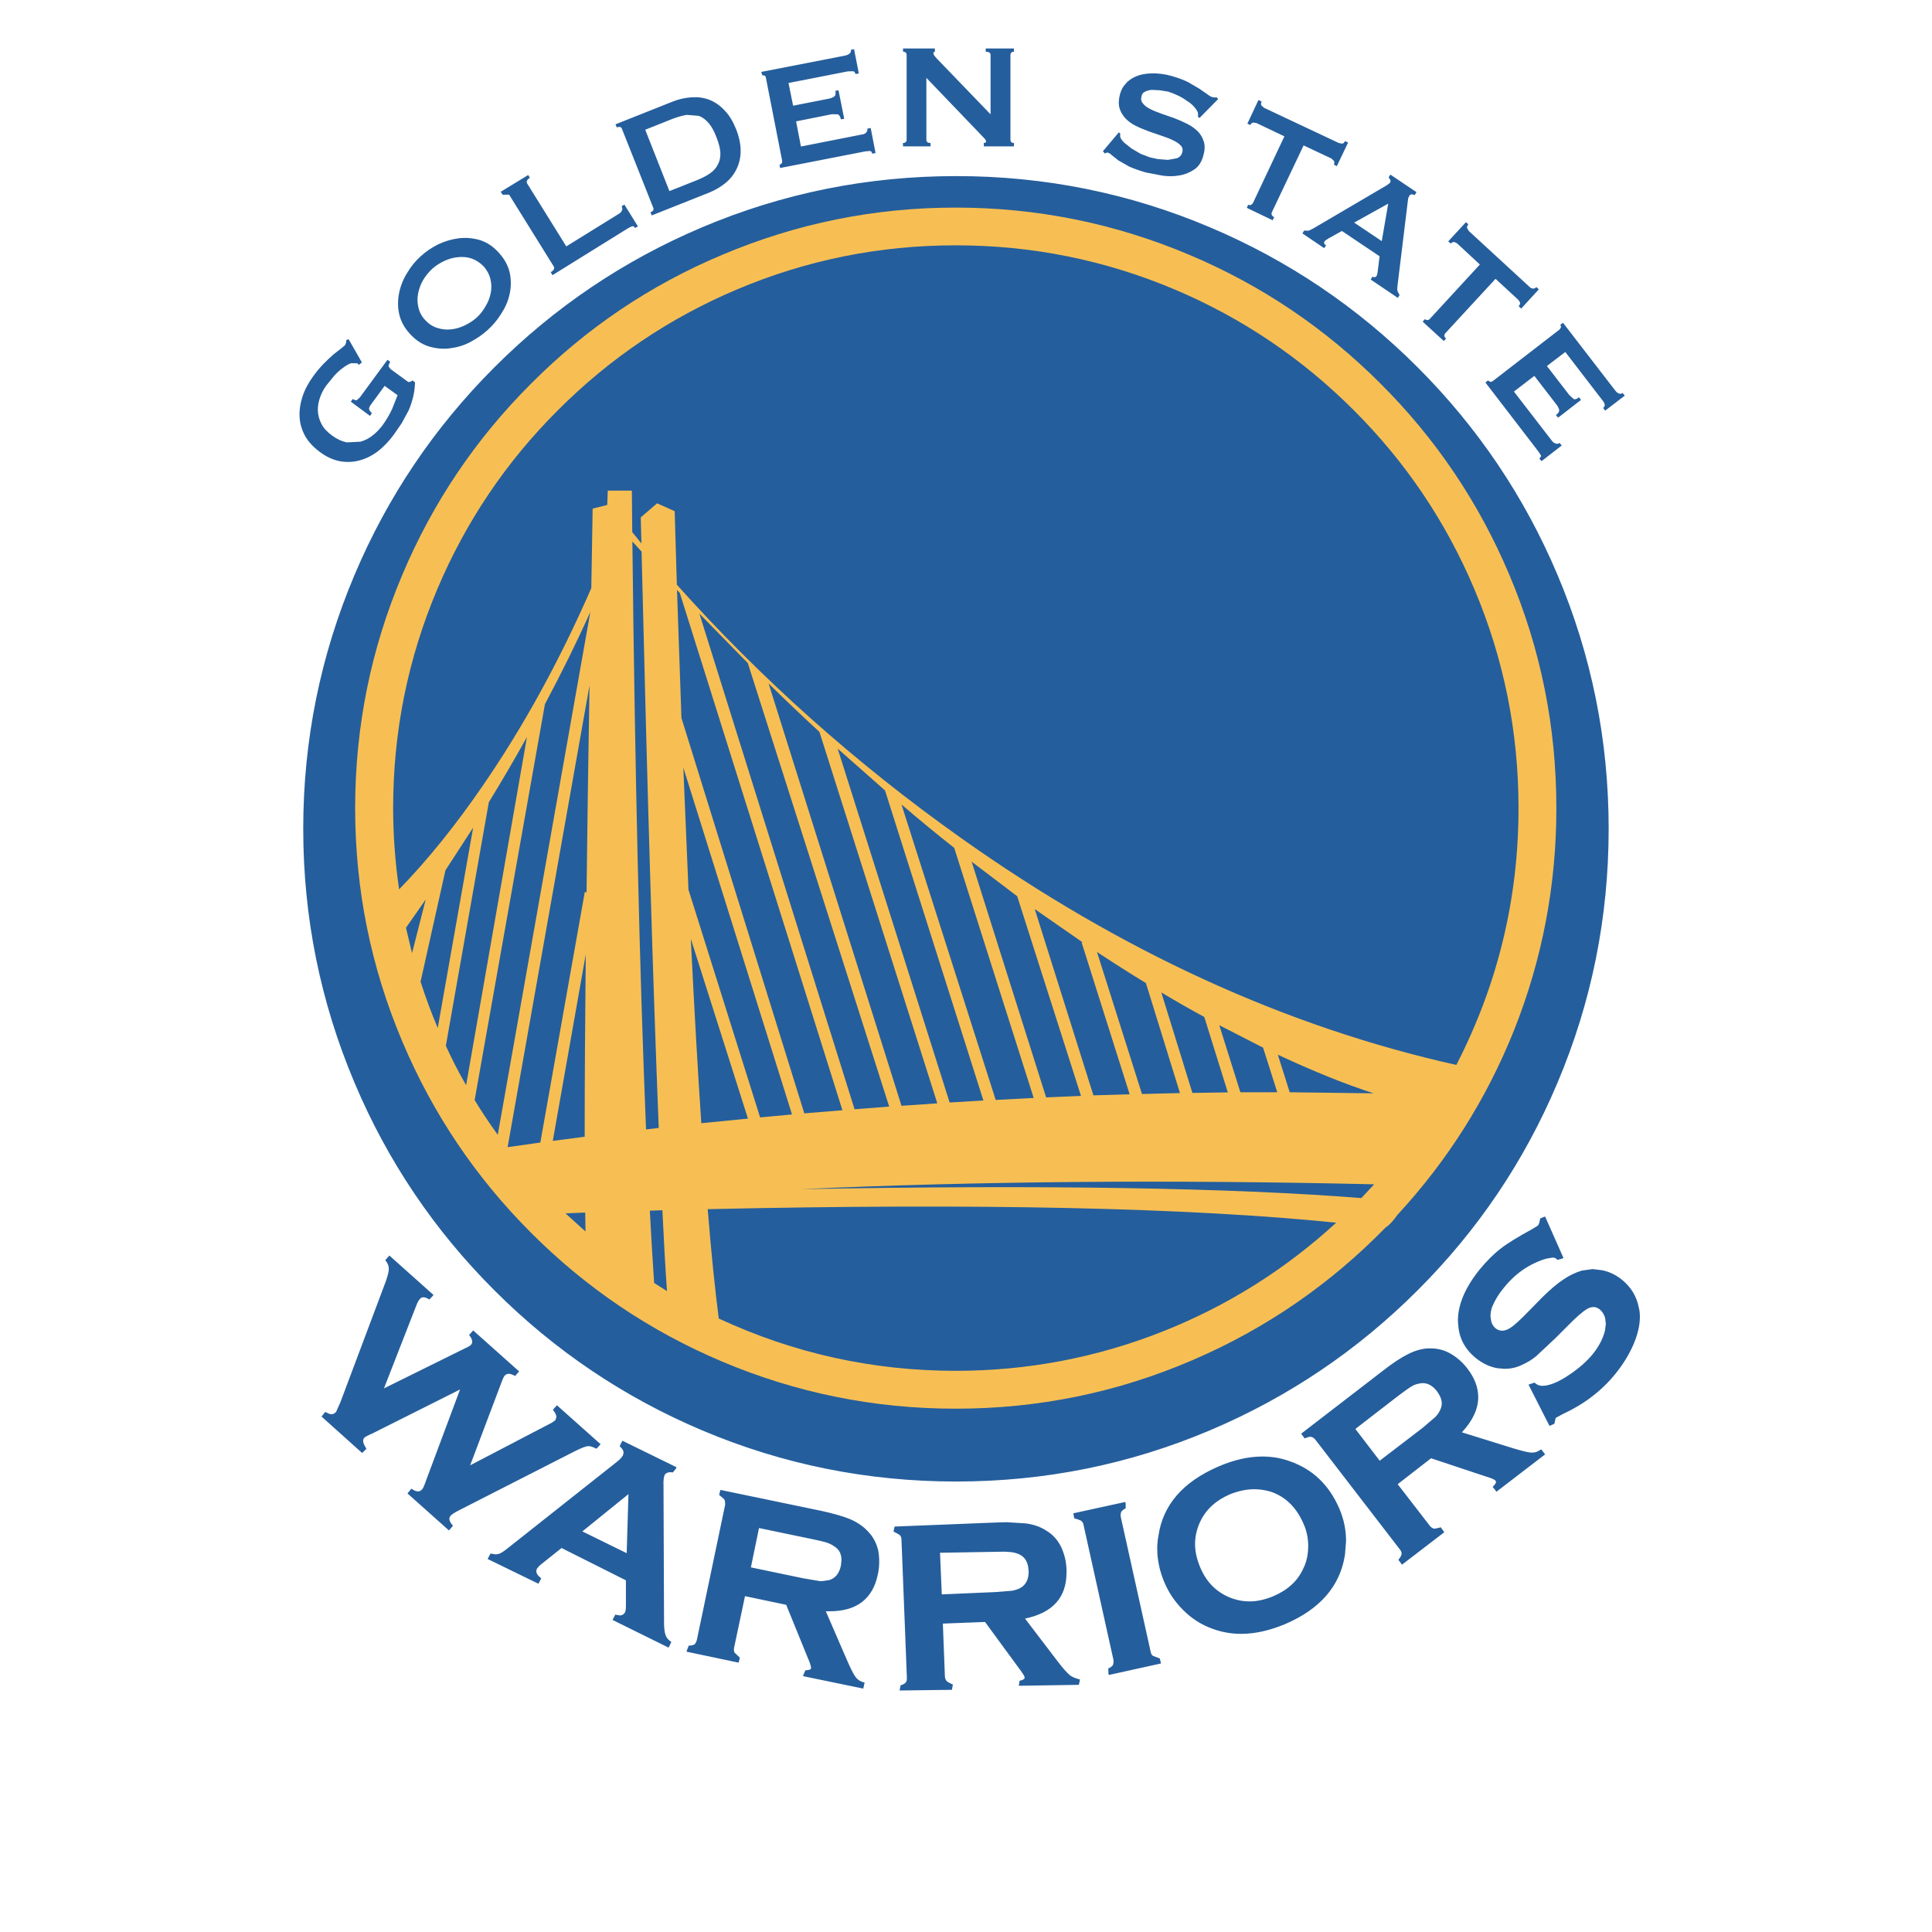 <svg viewBox="0 0 200 200" xmlns="http://www.w3.org/2000/svg">
  <g fill="none" fill-rule="evenodd">
    <path d="M53.752 141.978l-4.772-4.254-.42.476.056.07c.182.238.266.448.266.616 0 .14-.042.25-.126.322-.028.07-.238.195-.63.377l-8.38 4.142 3.343-8.563c.125-.336.25-.56.377-.686.084-.126.21-.182.364-.182.155 0 .323.056.533.182l.098.042.42-.462-4.575-4.085-.42.475.07.098c.196.266.294.532.294.798 0 .294-.113.728-.323 1.33l-4.687 12.48-.448 1.008c-.154.154-.308.238-.462.238-.154 0-.336-.056-.53-.182l-.127-.056-.308.378-.084.098 4.212 3.778.378-.378.056-.07-.056-.098c-.182-.28-.28-.518-.28-.714 0-.126.042-.238.126-.322.07-.084.35-.238.84-.448l9.067-4.547-3.47 9.29c-.21.616-.364.965-.448 1.035-.126.154-.266.225-.42.225-.182 0-.378-.07-.6-.225l-.1-.056-.405.49 4.295 3.833.42-.49-.07-.07c-.21-.25-.308-.46-.308-.643.014-.126.056-.238.14-.336.126-.14.462-.35 1.022-.63l11.88-6.06c.628-.306 1.048-.474 1.258-.488l.084-.014c.21 0 .46.084.77.238l.083.028.42-.462-4.52-4.03-.42.462.07.098c.196.252.294.476.294.658l-.1.308c-.152.153-.432.32-.81.503l-8.018 4.184 3.26-8.634c.126-.336.224-.546.308-.644.126-.126.252-.196.406-.196.154 0 .35.056.602.182l.07.056.336-.392.098-.084zm16.273 9.906l-5.597-2.742-.28.56.056.07c.238.21.35.42.35.615l-.07.28c-.14.238-.364.462-.672.7l-11.264 8.913c-.42.336-.727.532-.91.574l-.307.056-.447-.07-.112-.014-.293.56 5.26 2.56.295-.56-.097-.07c-.28-.238-.42-.447-.42-.657l.04-.225c.113-.182.28-.364.52-.546l2.056-1.638 6.662 3.345v2.56c0 .392-.03.643-.084.74-.112.21-.294.323-.532.337l-.406-.07-.07-.028-.294.56 5.807 2.87.28-.59-.098-.07c-.252-.18-.42-.39-.504-.657-.097-.267-.153-.7-.153-1.274l-.056-14.496-.083-.014h.084c0-.35.043-.616.127-.784.098-.18.294-.266.574-.28l.267.028.336-.42.042-.126zm-5.15 8.9l-4.59-2.253 4.772-3.86-.182 6.114zm24.92-2.31c-.46-.49-1.063-.895-1.804-1.216-.713-.294-1.692-.574-2.965-.854l-10.453-2.17-.126.52c.336.265.532.447.574.53l.042.267v.24l-2.924 13.977c-.07.238-.155.392-.253.462-.153.083-.35.125-.587.125l-.196.503-.028.126 5.387 1.133.127-.517-.546-.518c-.04-.07-.07-.168-.07-.294l.016-.195 1.133-5.36 4.267.896 2.224 5.47c.24.545.35.91.35 1.077v.028c-.04.126-.195.182-.49.196h-.097l-.21.49-.028.126 6.227 1.288.14-.63-.126-.028c-.35-.097-.616-.28-.798-.53-.21-.267-.517-.87-.91-1.778l-2.182-5.038h.336c2.854.015 4.548-1.273 5.065-3.89.084-.405.126-.825.126-1.245 0-.377-.028-.755-.098-1.133-.182-.798-.545-1.483-1.12-2.057zm-3.23 1.75c.362.294.544.727.544 1.274l-.057.573c-.18.827-.587 1.316-1.217 1.498l-.742.112h-.196l-1.735-.294-5.43-1.133.84-4.072 5.444 1.134c.784.155 1.357.295 1.707.42.308.126.588.28.84.49zm16.58-2.616l-10.537.42-.112.517c.378.182.602.322.672.392.098.098.154.266.154.49l.56 14.3c0 .21-.043.364-.126.448-.084.11-.266.21-.532.293l-.098.532 5.415-.07.1-.546c-.35-.154-.56-.28-.645-.364-.112-.11-.168-.28-.182-.49l-.21-5.456 4.366-.168 3.497 4.77c.406.533.602.855.602.966v.015c0 .154-.17.265-.52.335l-.083.518 6.213-.097.126-.547c-.518-.14-.868-.293-1.05-.447-.322-.267-.755-.757-1.315-1.498l-3.33-4.366c2.883-.6 4.31-2.197 4.296-4.813v-.28c-.028-.798-.21-1.553-.545-2.295-.377-.77-.894-1.343-1.58-1.735-.574-.378-1.274-.616-2.07-.728l-2.002-.126-1.063.028zm2.406 3.316c.59.294.896.853.925 1.68l.014.125c-.015.754-.28 1.3-.8 1.622-.265.154-.572.252-.894.32l-1.763.14-5.54.24-.183-4.31 6.66-.112.658.042c.307.028.616.112.923.252zm6.62-3.05l3.092 13.95.014.238-.056.28c-.07.14-.238.265-.49.377l.014.545.056.126 5.387-1.19-.126-.516-.698-.266c-.126-.07-.21-.224-.252-.448l-3.093-13.95-.014-.238.056-.266c.097-.14.252-.265.475-.378l-.014-.53-.027-.127-5.387 1.176.098.518c.378.098.616.196.728.266.126.098.21.237.237.433zm13.922-6.045c-3.652 1.594-5.71 3.972-6.17 7.15-.085.432-.127.88-.127 1.314 0 1.19.252 2.365.742 3.512.448 1.064 1.077 2 1.903 2.827.91.923 1.96 1.595 3.176 2.014.91.322 1.86.49 2.868.49 1.414 0 2.94-.336 4.576-1.02 3.61-1.554 5.667-3.933 6.17-7.166l.113-1.426c0-1.133-.224-2.238-.686-3.33-1.05-2.448-2.756-4.1-5.135-4.925-.882-.323-1.82-.49-2.84-.49-1.456 0-2.98.35-4.59 1.05zm5.443 2.587c1.54.518 2.672 1.623 3.414 3.345.293.657.46 1.385.475 2.196v.07c0 .882-.168 1.68-.518 2.365-.574 1.273-1.61 2.21-3.078 2.84-.87.364-1.695.546-2.478.546-.6 0-1.16-.1-1.707-.28-1.595-.546-2.73-1.638-3.4-3.247-.35-.84-.532-1.637-.532-2.406 0-.798.182-1.568.532-2.323.588-1.246 1.61-2.197 3.064-2.827.88-.35 1.734-.532 2.532-.532.56 0 1.12.085 1.693.252zm4.225-5.667c.154.042.295.14.434.322l8.704 11.306c.126.154.196.294.196.448v.014c-.014.168-.112.35-.28.56l-.056.07.377.503 4.38-3.358-.378-.518-.098.042-.504.11h-.084c-.154-.04-.308-.138-.434-.293l-3.33-4.31 3.456-2.686 5.64 1.876c.656.196.992.35 1.034.462l.056.098c0 .112-.098.266-.28.448l-.07.083.322.406.056.098 5.05-3.875-.39-.503-.126.042c-.238.182-.518.28-.84.28h-.098c-.294-.015-.937-.17-1.903-.462l-5.26-1.637c1.132-1.218 1.692-2.435 1.692-3.653 0-.993-.378-1.986-1.133-2.966-.504-.657-1.105-1.175-1.805-1.567-.603-.337-1.275-.505-1.988-.505h-.294c-.686.042-1.385.252-2.085.616-.657.323-1.525.883-2.575 1.708l-8.45 6.507.363.49.1-.043c.195-.083.363-.126.517-.126l.083.014zm10.37-5.233c.237-.154.53-.252.88-.308l.266-.028c.546 0 1.05.28 1.483.853.32.434.49.853.49 1.246 0 .196-.043.406-.14.63-.127.294-.31.56-.532.784l-1.344 1.147-4.408 3.373-2.518-3.288 4.38-3.386c.615-.463 1.09-.813 1.44-1.023zm4.826-6.366c.084 1.386.7 2.533 1.86 3.47.7.546 1.442.896 2.226 1.022l.713.056c.63 0 1.218-.126 1.763-.39.546-.24 1.036-.533 1.484-.897l1.987-1.86 1.356-1.357c.84-.854 1.483-1.414 1.93-1.68.24-.14.463-.21.7-.21.21 0 .42.085.658.267.266.238.434.53.532.88l.07.59-.084.67c-.182.798-.602 1.638-1.288 2.49-.63.757-1.427 1.456-2.392 2.1-.937.644-1.763 1.02-2.463 1.133l-.31.028c-.292 0-.544-.083-.726-.237l-.126-.098-.616.21 2.17 4.268.503-.21.14-.615.727-.393c2.21-1.02 4.03-2.406 5.457-4.17.783-.965 1.4-1.972 1.86-3.02.448-1.05.672-2.002.672-2.87 0-.35-.028-.643-.098-.91-.224-1.202-.81-2.182-1.777-2.952-.602-.49-1.273-.81-2-.965l-1.008-.126-1.12.154c-.686.21-1.33.517-1.932.937-.587.378-1.315.994-2.183 1.847l-1.37 1.4c-.882.91-1.512 1.483-1.876 1.72-.323.21-.616.322-.896.322-.238 0-.462-.084-.672-.238-.294-.265-.448-.573-.49-.923l-.042-.35c0-.32.056-.642.182-.978.28-.686.686-1.344 1.204-1.96 1.203-1.496 2.658-2.49 4.38-3.008l.643-.11c.153 0 .28.027.377.096l.14.14.517-.14.112-.055-1.903-4.296-.503.195c-.07.392-.14.63-.21.7-.014.042-.252.195-.714.46-1.357.743-2.42 1.386-3.162 1.96-.728.56-1.455 1.287-2.183 2.17-1.496 1.86-2.252 3.623-2.252 5.302l.028.434zM98.975 18.23c-9.165 0-17.938 1.763-26.306 5.303-8.09 3.428-15.253 8.256-21.48 14.482-6.24 6.24-11.067 13.405-14.48 21.48-3.54 8.366-5.318 17.14-5.318 26.304 0 9.164 1.777 17.937 5.317 26.304 3.413 8.088 8.24 15.252 14.48 21.48 6.227 6.225 13.39 11.053 21.48 14.48 8.367 3.54 17.14 5.304 26.305 5.304s17.938-1.764 26.29-5.303c8.09-3.428 15.253-8.256 21.48-14.482 6.24-6.227 11.068-13.39 14.482-21.48 3.54-8.366 5.303-17.14 5.303-26.304 0-9.166-1.763-17.94-5.303-26.306-3.414-8.074-8.242-15.238-14.482-21.48-6.227-6.225-13.39-11.053-21.48-14.48-8.352-3.54-17.125-5.304-26.29-5.304M34.54 36.672c-.335.294-.672.615-1.02.965-.407.42-.757.84-1.05 1.246-.518.7-.91 1.427-1.162 2.182-.238.756-.336 1.47-.294 2.14.042.673.238 1.33.588 1.96.35.602.853 1.134 1.51 1.623.617.462 1.274.784 1.988.938.685.14 1.37.126 2.03-.042.684-.168 1.328-.476 1.944-.938.63-.475 1.203-1.077 1.72-1.79l.798-1.162.7-1.287c.182-.406.336-.868.475-1.413.113-.476.182-.98.196-1.512l-.25-.196c-.085.056-.17.098-.267.14-.07.042-.168.028-.266-.042l-1.763-1.287-.196-.28c0-.098.057-.252.17-.46l-.28-.21-2.855 3.888-.308.28c-.098.042-.252 0-.434-.112l-.196.28 1.987 1.47.196-.294c-.182-.155-.28-.295-.294-.42-.014-.1.042-.24.154-.407l1.455-1.987 1.343.966-.573 1.44c-.266.574-.602 1.148-1.022 1.722-.294.378-.615.713-.993 1.007-.392.31-.812.52-1.26.645l-1.413.07c-.49-.098-.993-.322-1.51-.7-.52-.378-.896-.783-1.12-1.23-.224-.435-.35-.897-.364-1.372-.014-.462.07-.924.238-1.386.17-.46.393-.88.672-1.245l.784-.965c.294-.322.588-.588.895-.812.337-.252.63-.42.87-.49l.63.014.152.153.322-.238-1.385-2.42c-.07.042-.155.084-.24.112l-.013.238-.098.266-.378.322-.812.63zm17.1-10.508c-.59-.658-1.247-1.092-1.974-1.316-.728-.21-1.456-.266-2.183-.18-.742.096-1.44.306-2.127.628-.686.35-1.287.756-1.805 1.232-.517.46-.978 1.02-1.384 1.692-.406.644-.686 1.33-.84 2.057-.154.742-.168 1.47-.014 2.183.154.742.518 1.44 1.12 2.1.6.657 1.26 1.09 1.987 1.314.726.21 1.454.28 2.182.182.755-.098 1.455-.308 2.098-.657.658-.35 1.26-.757 1.79-1.247.547-.49 1.01-1.05 1.4-1.68.406-.614.7-1.286.868-2.028.154-.713.168-1.44.014-2.196-.168-.743-.546-1.443-1.133-2.086zm-.84 4.183c-.1.49-.28.952-.547 1.372-.237.432-.545.824-.91 1.16-.377.336-.796.602-1.244.812-.463.223-.94.363-1.43.405-.474.056-.95 0-1.412-.154-.462-.14-.867-.405-1.245-.81-.378-.407-.602-.855-.7-1.316-.112-.462-.126-.952-.028-1.44.098-.49.266-.953.518-1.387.238-.406.56-.797.938-1.16.378-.337.798-.603 1.246-.813.462-.21.924-.35 1.413-.392.49-.056.964-.014 1.426.14.448.154.868.434 1.26.826.35.42.587.854.685 1.316.113.462.127.95.03 1.44zm1.902-10.2l4.618 7.43c.126.21.014.406-.308.6l.18.31 7.795-4.842c.182-.112.336-.182.434-.21.113-.056.225 0 .323.168l.294-.168-1.4-2.253-.293.168c.084.154.098.294.042.42-.042.14-.154.266-.322.364l-5.443 3.372-4.057-6.52c-.098-.182-.014-.378.28-.588l-.168-.28-2.84 1.735.196.308.672-.013zm18.904-10.075c-.658.042-1.302.182-1.945.434l-5.946 2.365.14.323c.28-.112.462-.056.532.154l3.232 8.143c.098.21 0 .378-.28.476l.126.336 5.947-2.365c.658-.266 1.232-.616 1.722-1.02.49-.407.867-.897 1.133-1.457s.406-1.175.406-1.86c0-.672-.153-1.414-.475-2.24-.336-.825-.727-1.47-1.19-1.93-.447-.49-.964-.854-1.552-1.092-.574-.224-1.19-.308-1.847-.266zm1.735 2.645c.323.378.588.853.812 1.455.252.63.392 1.162.42 1.623.014.49-.07.896-.252 1.218-.168.363-.448.67-.825.937-.35.252-.826.49-1.413.728l-2.785 1.105-2.505-6.352 2.77-1.105c.59-.224 1.092-.364 1.526-.434l1.245.1c.364.125.7.377 1.008.727zM87.978 5.51c-.084.113-.266.197-.532.253l-8.633 1.68.084.335.25.042c.072.042.127.125.14.238l1.68 8.577c.015.112 0 .21-.055.28-.07.084-.14.126-.223.14l.07.336 8.815-1.72.476-.042c.125 0 .196.097.238.28l.35-.07-.504-2.59-.35.07c.028.155-.014.294-.112.392-.098.126-.252.196-.434.21l-6.325 1.246-.502-2.603 3.708-.74.616.012c.153.07.25.238.32.518l.337-.056-.59-2.952-.32.056c.042.31.013.505-.112.575-.126.097-.308.18-.56.237l-3.708.728-.476-2.35 6.143-1.204.574-.014c.113.056.182.154.224.294l.336-.07-.49-2.505-.335.07c.028.155 0 .267-.098.35zm14.566 6.325L97.016 6.1c-.266-.28-.392-.463-.392-.56 0-.127.056-.183.154-.183V5.02h-3.302l.014.337c.238 0 .364.112.364.35v8.745c0 .238-.126.35-.378.35v.35h2.854v-.35c-.293 0-.433-.112-.433-.35V8.058l5.876 6.128c.21.21.308.35.308.448 0 .112-.083.168-.237.168v.35h3.12v-.35c-.238 0-.363-.112-.363-.35V5.707c0-.238.125-.35.363-.35V5.02h-2.924v.337c.335 0 .503.112.503.35v6.128zM123 8.505c-.49-.238-1.05-.447-1.68-.63-.74-.21-1.427-.293-2.07-.28-.63.015-1.176.113-1.61.295-.46.195-.84.447-1.105.77-.28.293-.476.657-.587 1.063-.155.573-.168 1.063-.057 1.47.113.39.323.74.617 1.062.294.308.658.574 1.092.784.39.195.838.377 1.328.56l1.37.474c.435.14.827.294 1.162.462.336.154.588.336.77.532.182.18.238.42.154.713-.07.28-.252.477-.546.603l-.937.168-1.05-.083-.824-.182-.952-.364-.95-.558-.77-.616c-.21-.21-.337-.406-.392-.574-.014-.112-.014-.224.013-.336l-.153-.14-1.652 1.96.21.237c.112-.084.21-.112.294-.098.126.042.28.126.434.28l.672.532 1.105.63c.434.195 1.007.405 1.735.615l1.68.322c.63.098 1.216.084 1.776-.014.56-.084 1.077-.294 1.553-.616.447-.294.755-.77.937-1.427.153-.546.182-1.02.056-1.44-.126-.42-.336-.785-.63-1.078-.294-.295-.658-.56-1.078-.77-.377-.197-.825-.393-1.33-.59l-1.356-.474c-.435-.154-.826-.308-1.176-.49-.322-.154-.574-.35-.742-.574-.182-.21-.224-.462-.14-.74.042-.24.168-.393.378-.477.182-.098.406-.154.672-.182l.84.042.867.14c.348.112.698.252 1.048.42.336.153.644.35.924.56.266.153.503.35.713.587.182.21.308.406.378.574.042.154.042.307.014.46l.168.127 1.93-1.96-.18-.195c-.1.043-.24.043-.407 0-.154-.042-.336-.14-.56-.32l-.81-.56-1.15-.673zm15.587 6.297l-7.752-3.652-.252-.238c-.07-.098-.055-.224.015-.406l-.322-.154-1.148 2.45.308.14c.07-.155.182-.24.308-.253l.336.055 2.882 1.37-3.274 6.94-.224.183-.266-.028-.126.308 2.673 1.287.154-.32c-.24-.127-.323-.295-.24-.505l3.29-6.926 2.88 1.357.253.24c.07.097.07.223 0 .39l.308.155 1.163-2.435-.322-.154c-.07.154-.167.252-.293.266l-.35-.07zm-3.107 9.08l-.475-.013-.182.293 2.253 1.525.196-.28c-.196-.14-.252-.266-.168-.392.042-.098.21-.21.476-.363l1.33-.742 3.903 2.618-.196 1.595c-.028.237-.084.405-.154.503l-.182.084-.195-.07-.196.294 2.812 1.903.182-.294-.196-.364c-.042-.126-.056-.266-.042-.42l1.12-9.18c.027-.125.07-.223.125-.293.07-.126.17-.182.267-.168l.294.07.182-.295-2.7-1.82-.182.295.168.252c.042.098.042.196-.028.308l-.308.238-7.598 4.463-.504.253zm8.228-2.798l-.67 3.876-2.856-1.917 3.526-1.96zM151.754 23l-1.833 1.988.267.224c.126-.126.238-.182.363-.154.112.028.21.084.308.154l2.337 2.17-5.19 5.638c-.085.084-.17.126-.267.112-.07 0-.154-.028-.238-.098l-.224.266 2.183 2 .237-.25c-.21-.183-.238-.365-.084-.547l5.205-5.64 2.337 2.156c.098.097.154.195.196.307.03.098-.013.224-.14.378l.266.237 1.82-1.986-.252-.238c-.126.126-.252.182-.378.154-.126-.015-.224-.07-.308-.154l-6.31-5.807-.168-.293c-.042-.126 0-.252.126-.392l-.252-.224zm9.696 11.11l-6.926 5.346c-.098.056-.182.084-.266.07l-.223-.14-.266.21 5.47 7.122.266.392c.056.112 0 .224-.155.35l.225.28 2.1-1.623-.24-.266c-.11.1-.237.113-.376.07-.155-.04-.295-.14-.407-.293l-3.932-5.093 2.114-1.623 2.31 2.995c.153.21.237.392.265.546.013.17-.1.336-.337.518l.224.266 2.364-1.833-.195-.28c-.237.183-.42.253-.56.183l-.46-.42-2.31-2.994 1.903-1.456 3.806 4.953c.182.21.266.392.28.518 0 .126-.056.224-.168.322l.21.28 2.028-1.553-.223-.28c-.097.098-.223.11-.35.07-.14-.028-.293-.154-.46-.378l-5.36-6.954-.28.21c.056.098.084.18.07.252l-.14.237z" fill="#255E9C"/>
    <path d="M98.933 21.49c-8.424 0-16.483 1.637-24.193 4.898-7.444 3.134-14.034 7.57-19.757 13.32-5.737 5.723-10.173 12.313-13.32 19.757-3.26 7.696-4.898 15.756-4.898 24.193 0 8.437 1.637 16.497 4.897 24.193 3.148 7.445 7.584 14.035 13.32 19.772 5.724 5.737 12.314 10.172 19.758 13.32 7.71 3.26 15.77 4.884 24.193 4.884 8.577 0 16.763-1.68 24.57-5.05 7.542-3.247 14.188-7.823 19.953-13.728.322-.18.728-.616 1.218-1.3 5.205-5.64 9.22-12.006 12.06-19.1 2.926-7.347 4.38-15.014 4.38-22.99 0-8.437-1.622-16.497-4.883-24.193-3.147-7.444-7.583-14.034-13.32-19.757-5.75-5.75-12.34-10.186-19.77-13.32-7.71-3.26-15.77-4.898-24.207-4.898zm22.68 8.48c6.97 2.952 13.14 7.108 18.527 12.495 5.373 5.36 9.53 11.53 12.48 18.51 3.05 7.208 4.577 14.764 4.577 22.67 0 9.388-2.14 18.245-6.437 26.598-17.672-3.945-34.77-11.78-51.296-23.507-10.87-7.71-20.666-16.455-29.397-26.207l-.224-7.613-1.82-.812-1.692 1.456.07 2.7-.95-1.174-.043-4.296h-2.49l-.057 1.483-1.51.378-.14 8.23c-3.303 7.568-7.053 14.383-11.236 20.455-2.87 4.184-5.765 7.752-8.662 10.732-.405-2.812-.615-5.61-.615-8.423 0-7.905 1.525-15.46 4.575-22.668 2.953-6.982 7.108-13.152 12.48-18.51 5.374-5.388 11.545-9.544 18.513-12.496 7.206-3.05 14.762-4.576 22.668-4.576 7.906 0 15.46 1.525 22.68 4.576zM105.3 92.78l6.604 20.668-3.61.154-7.71-24.403 4.715 3.58zm-6.52-5.008l8.226 25.886-3.932.21-9.752-30.588c1.777 1.526 3.596 3.023 5.457 4.492zm13.18 9.766l4.98 15.742-3.75.112-6.072-19.282 4.814 3.345.182.125-.154-.042zM42.026 96.04l2.043-2.923-1.414 5.555-.63-2.63zm6.954-10.367l-3.666 20.75c-.63-1.497-1.23-3.09-1.777-4.8l2.575-11.53 2.868-4.42zm28.433-17.03l14.636 45.91-3.584.28-16.063-51.31 5.01 5.12zm-7.04-7.26l16.834 53.548-3.946.323-12.718-40.928-.46-13.25.292.307zM66.416 57.1c.6 25.09 1.19 44.972 1.777 59.664l-1.316.154c-.67-16.455-1.147-36.744-1.413-60.867l.952 1.05zm-5.303 6.24l-9.585 54.137c-.91-1.26-1.707-2.462-2.393-3.595l7.276-40.984c1.777-3.344 3.344-6.52 4.702-9.557zM54.55 76.3l-6.298 36.044c-.797-1.385-1.497-2.756-2.098-4.085l4.45-25.214c1.357-2.21 2.672-4.464 3.945-6.745zm5.988 16.036l-4.603 25.94-3.387.477 8.48-47.81c-.126 7.12-.224 14.27-.308 21.436l-.182-.042zm10.2-12.874l11.25 35.905-3.302.308-7.416-23.578-.532-12.635zm14.09-3.694l12.202 38.45-3.708.253-13.755-43.713c1.778 1.75 3.526 3.414 5.262 5.01zM72.6 116.274c-.335-4.87-.698-11.236-1.09-19.1l5.918 18.624-4.827.476zm-15.376 1.833l3.414-19.31c-.07 6.787-.112 13.07-.112 18.876l-3.302.434zm3.386 9.375l-2.07-1.875 2.042-.084.028 1.96zm7.108 5.33c-.154-2.252-.308-4.756-.448-7.485l1.3-.042c.155 3.26.31 6.06.477 8.368l-1.33-.84zm5.54-7.64c28.125-.628 49.814-.153 65.065 1.4-5.288 4.856-11.25 8.592-17.895 11.237-6.87 2.727-14.034 4.098-21.492 4.098-8.592 0-16.763-1.805-24.53-5.415-.377-2.896-.768-6.674-1.146-11.32zm59.02-15.992c3.625 1.693 6.927 3.036 9.92 4.002l-8.688-.112-1.23-3.89zm8.648 14.846c-13.53-1.077-32.882-1.385-58.068-.924 18.37-.825 38.17-.993 59.397-.503l-1.33 1.426zm-10.173-15.573l1.47 4.617h-3.82l-2.182-6.94 4.533 2.323zm-7.317 4.687l-3.218-10.41c1.385.84 2.868 1.693 4.45 2.546l2.434 7.808-3.667.056zm-1.287.014l-3.932.098-4.66-14.706c1.722 1.134 3.4 2.21 5.066 3.218l3.526 11.39zm-23.843.98L86.717 77.5l4.898 4.323 10.186 32.1-3.497.208z" fill="#F7BF53"/>
  </g>
</svg>
